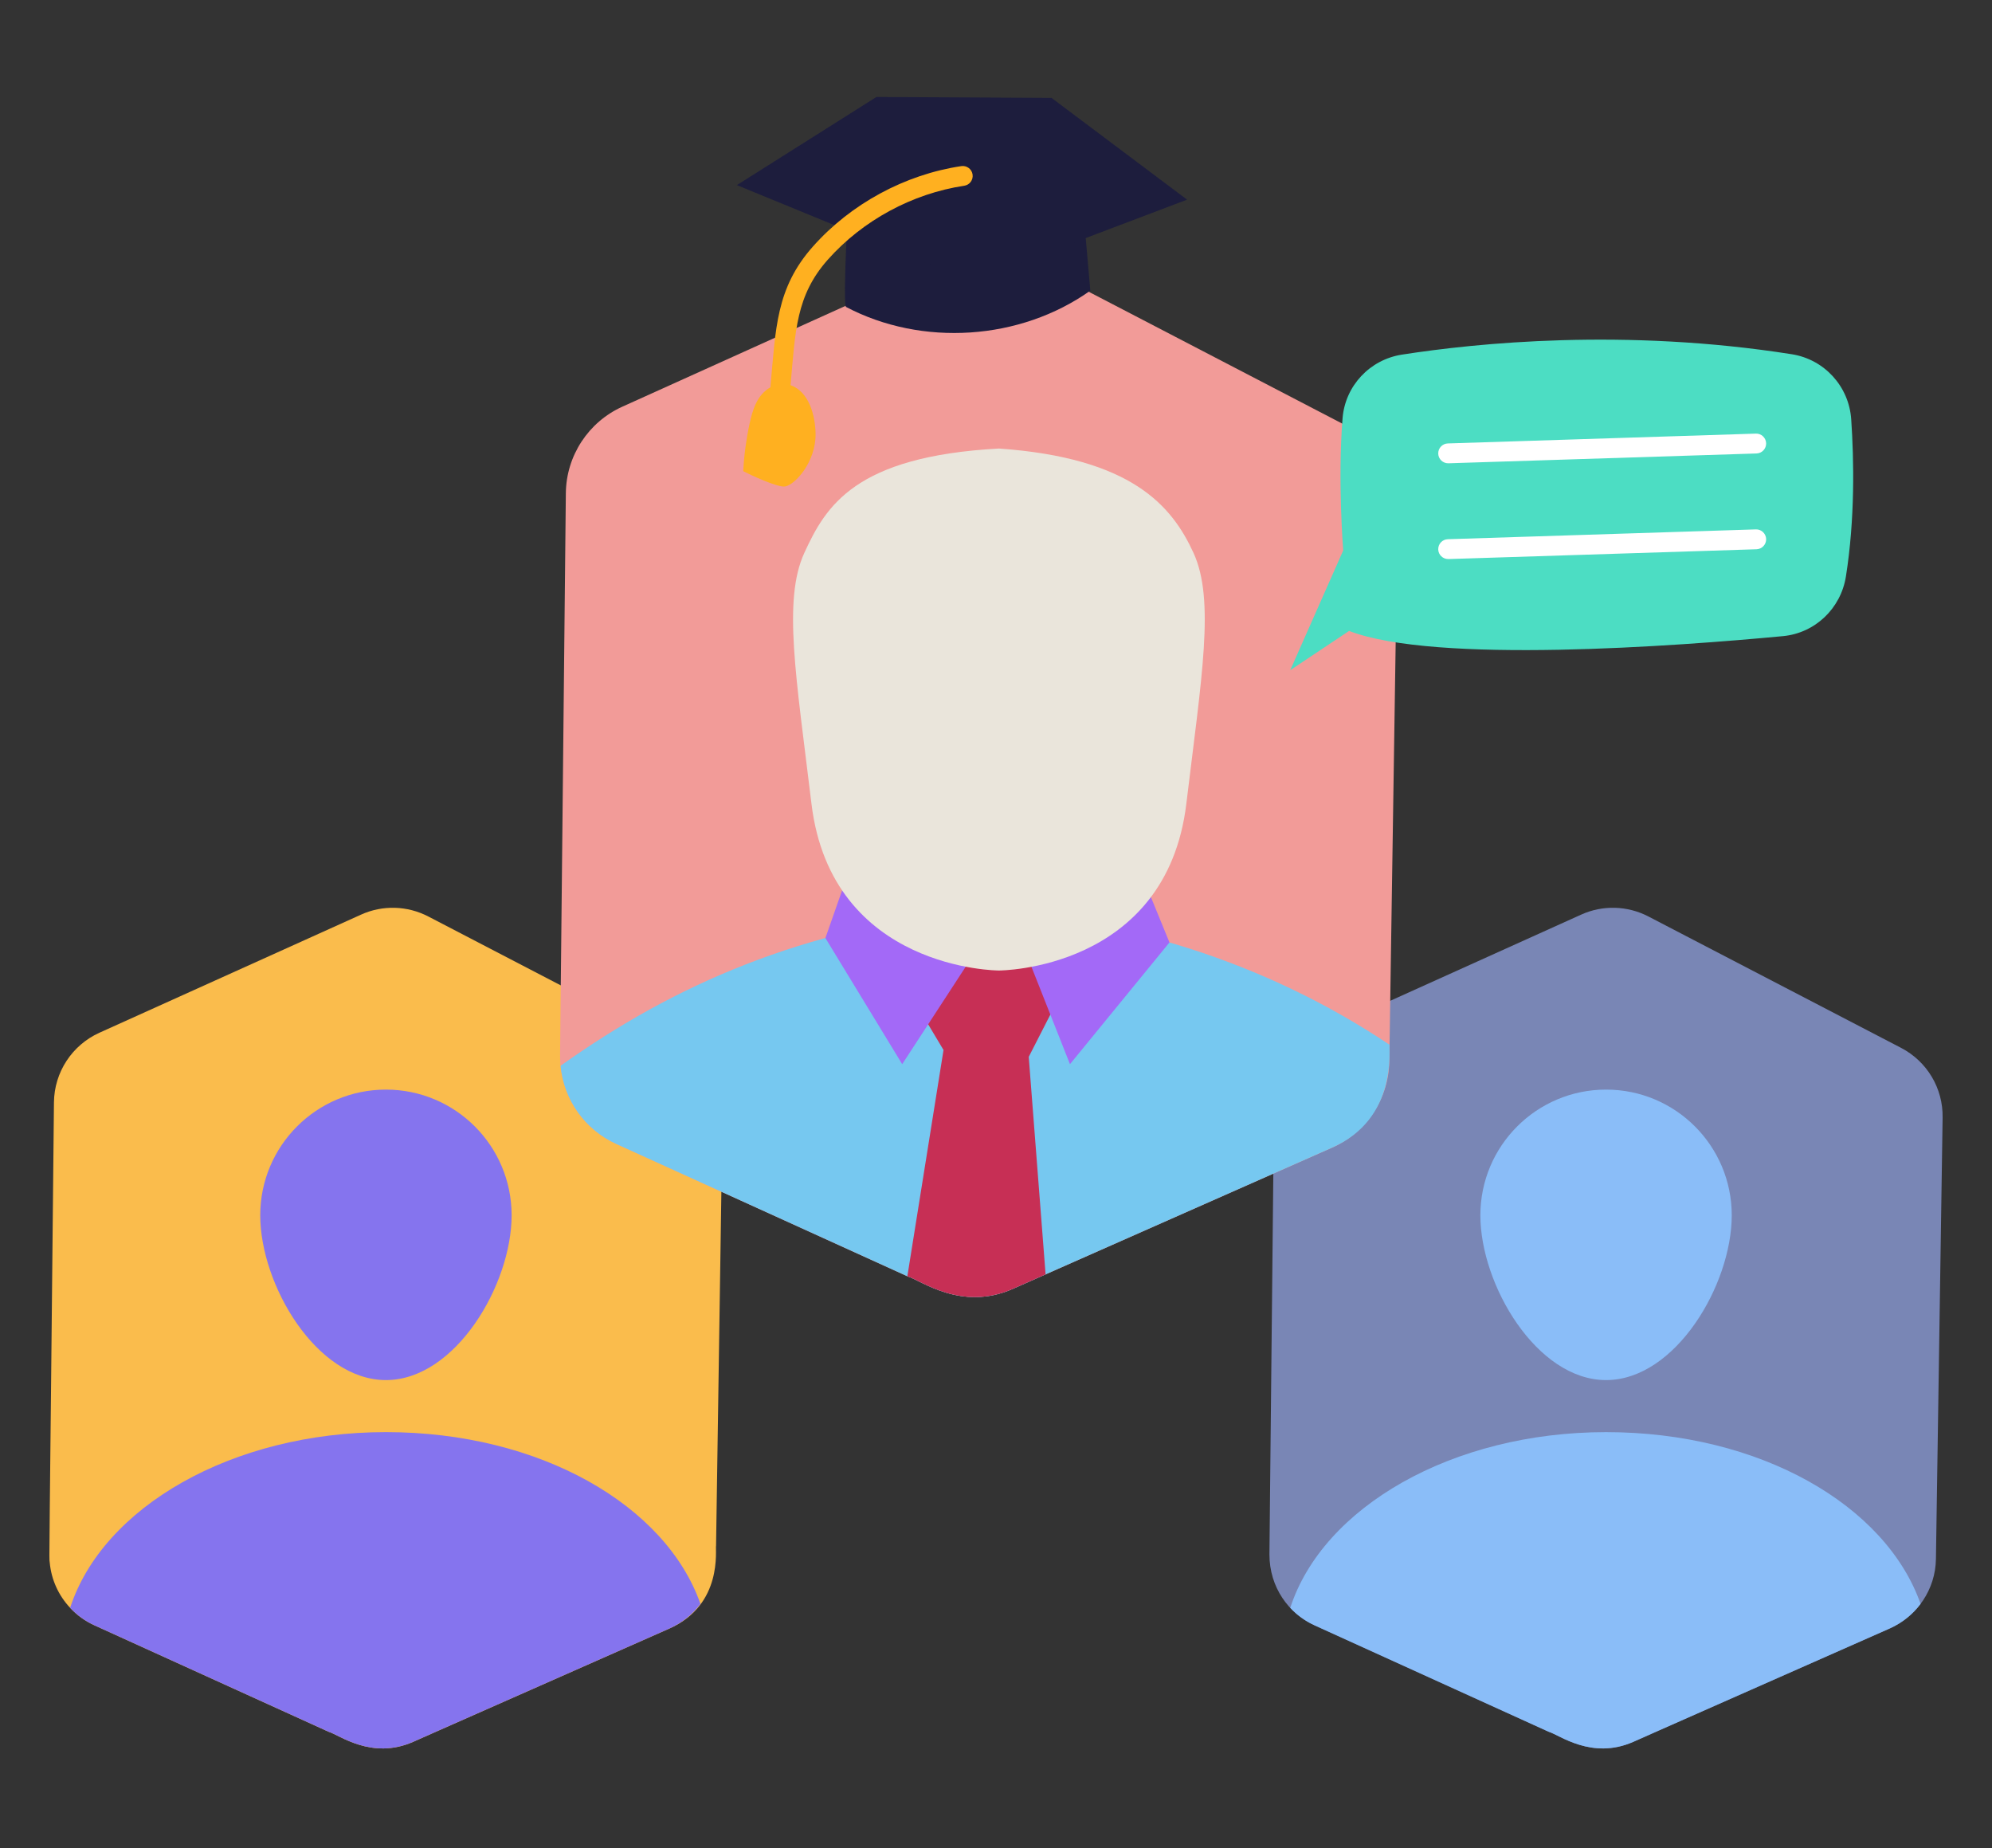 <svg width="152" height="141" viewBox="0 0 152 141" fill="none" xmlns="http://www.w3.org/2000/svg">
<rect x="0" y="0" width="152" height="141" fill="#333333" stroke="none"/>
<path d="M55.13 85.267L54.639 117.929C54.563 118.21 55.184 122.407 51.117 124.235L33.539 132.004L31.523 132.898C28.354 134.288 25.904 132.371 25.065 132.123L7.21 124.008C6.497 123.687 5.868 123.227 5.351 122.672C4.469 121.733 3.914 120.524 3.795 119.213C3.735 118.71 3.753 120.764 4.117 84.101C4.142 81.807 5.496 79.741 7.581 78.796L27.542 69.786C29.186 69.037 31.082 69.093 32.683 69.925L51.962 79.949C53.947 80.983 55.169 83.036 55.131 85.266L55.13 85.267Z" fill="#FABC4C"/>
<path d="M53.448 122.37C52.856 123.164 52.055 123.813 51.117 124.235L33.538 132.004L31.522 132.898C28.353 134.288 25.903 132.371 25.064 132.123L7.209 124.008C6.496 123.687 5.867 123.227 5.351 122.672C7.839 114.999 17.687 109.265 29.45 109.265C41.213 109.265 50.802 114.847 53.448 122.37Z" fill="#8574EE"/>
<path d="M39.039 92.722C39.039 87.425 34.745 83.132 29.448 83.132C24.151 83.132 19.858 87.425 19.858 92.722C19.858 98.019 24.151 105.295 29.448 105.295C34.745 105.295 39.039 98.019 39.039 92.722Z" fill="#8574EE"/>
<path d="M148.232 85.267C148.224 85.796 148.306 80.388 147.722 118.943C147.688 121.26 146.298 123.3 144.219 124.235L126.64 132.003L124.624 132.898C121.455 134.287 119.005 132.37 118.166 132.123L100.311 124.007C98.338 123.117 96.864 121.114 96.864 118.589L97.217 84.1C97.242 81.807 98.596 79.74 100.682 78.795L120.642 69.786C122.286 69.036 124.183 69.093 125.783 69.924L145.062 79.948C147.047 80.982 148.27 83.035 148.231 85.266L148.232 85.267Z" fill="#7986B5"/>
<path d="M146.55 122.371C145.958 123.165 145.157 123.814 144.219 124.236L126.64 132.005L124.624 132.899C121.455 134.288 119.005 132.371 118.166 132.124L100.311 124.009C99.599 123.687 98.969 123.228 98.453 122.673C100.941 114.999 110.789 109.266 122.552 109.266C134.315 109.266 143.904 114.848 146.55 122.371Z" fill="#8ABDF8"/>
<path d="M132.141 92.723C132.141 87.426 127.848 83.132 122.551 83.132C117.254 83.132 112.96 87.426 112.96 92.723C112.96 98.02 117.254 105.295 122.551 105.295C127.848 105.295 132.141 98.02 132.141 92.723Z" fill="#8ABDF8"/>
<path d="M106.649 39.076C106.589 43.015 106.114 74.297 106.012 80.974C105.968 83.828 104.261 86.405 101.652 87.558C98.265 89.056 79.218 97.479 77.276 98.338C73.347 100.07 70.277 97.681 69.236 97.374L47.027 87.28C44.501 86.133 42.736 83.61 42.736 80.538L43.177 37.626C43.208 34.778 44.891 32.202 47.487 31.029L72.316 19.815C74.364 18.889 76.72 18.958 78.712 19.992L102.704 32.466C105.167 33.746 106.692 36.303 106.648 39.076H106.649Z" fill="#F29B98"/>
<path d="M106.031 79.714C105.951 80.014 106.697 85.328 101.653 87.558C98.266 89.056 79.219 97.479 77.277 98.338C73.348 100.07 70.278 97.681 69.237 97.374L47.028 87.281C44.627 86.19 43.014 83.903 42.775 81.314C51.57 75.058 61.179 70.898 74.251 69.443C85.473 69.928 96.549 73.368 106.031 79.713V79.714Z" fill="#76C8F0"/>
<path d="M78.498 80.635L79.784 97.23L77.276 98.339C73.347 100.071 70.277 97.682 69.236 97.375L71.996 80.112L69.822 76.476L71.088 71.422H79.512L81.081 75.581L78.498 80.634V80.635Z" fill="#C72F55"/>
<path d="M65.475 64.462L62.982 71.568L68.843 81.193L74.695 72.211L65.475 64.462Z" fill="#A369F7"/>
<path d="M77.069 69.627L81.644 81.193L89.237 71.905L86.696 65.698L77.069 69.627Z" fill="#A369F7"/>
<path d="M91.071 42.185C89.424 38.592 86.36 34.932 76.222 34.221C65.251 34.82 63.02 38.593 61.373 42.185C59.726 45.778 60.752 51.64 61.919 61.319C63.454 74.046 76.222 74.046 76.222 74.046C76.222 74.046 88.989 74.046 90.524 61.319C91.691 51.641 92.718 45.778 91.071 42.185Z" fill="#EAE5DB"/>
<path d="M64.754 14.937C64.754 14.937 64.298 23.01 64.548 23.414C70.35 26.472 77.852 25.974 83.198 22.175L82.451 13.678L64.754 14.936V14.937Z" fill="#1D1D3D"/>
<path d="M74.116 21.468L90.581 15.233L80.236 7.468L66.876 7.399L56.225 14.123L74.116 21.468Z" fill="#1D1D3D"/>
<path d="M74.213 13.311C74.152 12.897 73.765 12.613 73.352 12.674C69.05 13.316 64.926 15.55 62.037 18.801C59.2 21.994 59.195 25.069 58.786 29.55C57.783 30.119 57.432 31.225 57.191 32.35C56.936 33.534 56.776 34.739 56.713 35.948C57.23 36.22 59.33 37.206 59.903 37.116C60.655 36.999 62.274 35.245 62.232 33.07C62.206 31.69 61.731 29.884 60.324 29.386C60.692 25.245 60.734 22.55 63.171 19.807C65.828 16.817 69.621 14.763 73.576 14.172C73.99 14.111 74.275 13.725 74.213 13.31V13.311Z" fill="#FFB020"/>
<path d="M102.495 41.999C102.495 41.999 102.063 36.647 102.445 31.906C102.644 29.439 104.524 27.438 106.97 27.057C112.652 26.172 123.962 25.015 136.724 27.027C139.209 27.419 141.086 29.48 141.257 31.989C141.47 35.118 141.55 39.586 140.853 43.983C140.466 46.421 138.503 48.304 136.045 48.535C127.964 49.298 109.528 50.678 102.943 48.137L98.452 51.131L102.494 41.998L102.495 41.999Z" fill="#4CDDC3"/>
<path d="M110.502 35.347C110.095 35.347 109.757 35.023 109.745 34.613C109.732 34.195 110.06 33.845 110.479 33.832L133.984 33.083C134.394 33.065 134.752 33.398 134.765 33.817C134.778 34.235 134.449 34.585 134.031 34.598L110.526 35.347C110.518 35.347 110.51 35.347 110.502 35.347Z" fill="white"/>
<path d="M110.502 42.653C110.095 42.653 109.757 42.33 109.745 41.92C109.732 41.501 110.06 41.152 110.479 41.139L133.985 40.39C134.389 40.374 134.753 40.705 134.766 41.123C134.779 41.542 134.45 41.892 134.032 41.906L110.527 42.654C110.519 42.654 110.511 42.654 110.503 42.654L110.502 42.653Z" fill="white"/>
</svg>
